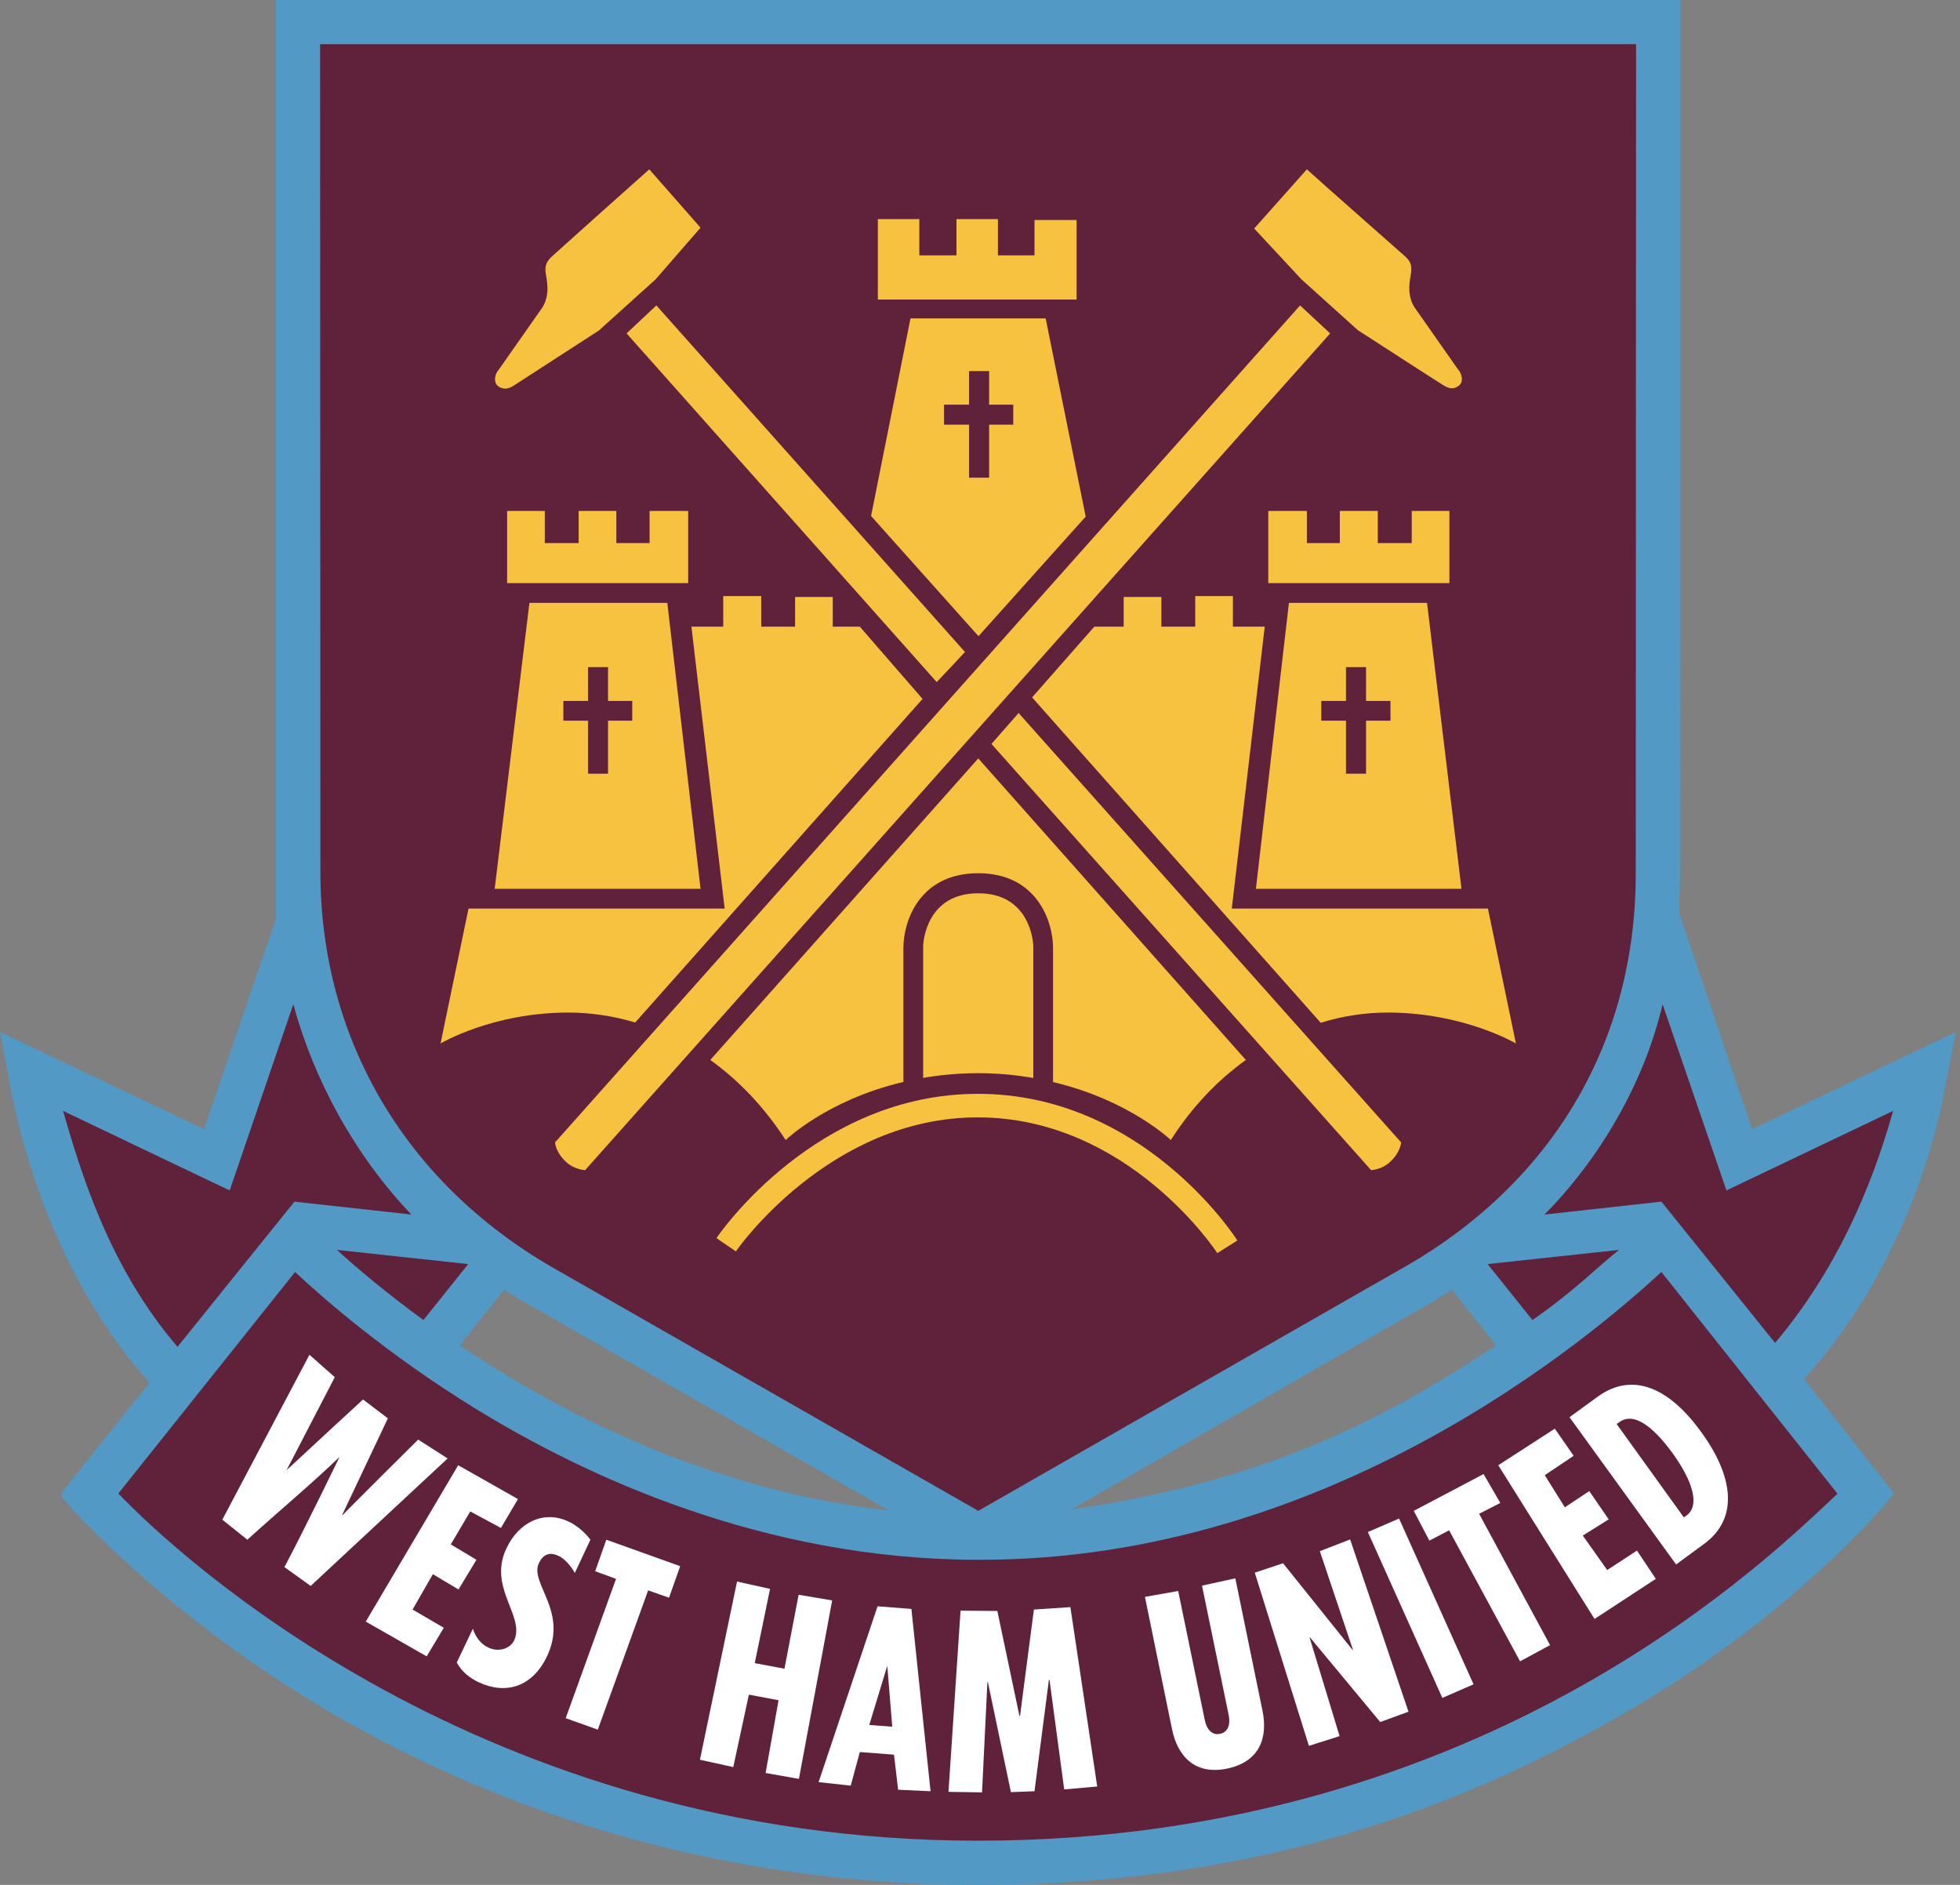 <?xml version="1.0" encoding="UTF-8"?>
<svg xmlns="http://www.w3.org/2000/svg" xmlns:xlink="http://www.w3.org/1999/xlink" width="26pt" height="25pt" viewBox="0 0 26 25" version="1.1">
<rect x="0" y="0" width="26" height="25" fill="#808080" stroke="none"/>
<g id="surface1">
<path style=" stroke:none;fill-rule:evenodd;fill:rgb(32.157%,60%,77.647%);fill-opacity:1;" d="M 14.211 20.02 C 16.941 19.633 18.523 18.711 19.848 17.844 L 19.258 17.105 C 19.113 17.199 18.902 17.328 18.746 17.414 L 14.211 20.02 M 6.098 17.844 C 7.453 18.758 9.434 19.77 11.793 20.035 L 7.125 17.367 C 6.977 17.285 6.828 17.195 6.688 17.105 Z M 25.945 13.688 L 25.805 14.402 C 25.785 14.5 25.461 16.613 23.93 18.289 L 25.125 19.809 L 24.977 19.984 C 24.934 20.035 23.766 21.402 21.758 22.598 C 19.906 23.699 17.117 25 12.973 25 C 8.98 25 5.977 23.684 4.164 22.582 C 2.191 21.383 0.992 20.055 0.949 20.004 L 0.801 19.828 L 0.938 19.645 L 1.984 18.34 C 0.453 16.641 0.129 14.359 0.109 14.258 L 0 13.688 L 2.707 14.977 L 3.66 12.188 L 3.66 0 L 22.289 0 L 22.285 11.582 C 22.285 11.75 22.277 11.938 22.27 12.098 L 23.242 14.977 Z M 25.945 13.688 "/>
<path style=" stroke:none;fill-rule:evenodd;fill:rgb(37.647%,13.333%,23.137%);fill-opacity:1;" d="M 18.535 16.859 L 12.977 20.039 L 7.414 16.859 C 5.402 15.734 4.25 13.801 4.25 11.562 L 4.246 0.586 L 21.703 0.586 L 21.699 11.582 C 21.699 13.902 20.52 15.762 18.535 16.859 "/>
<path style=" stroke:none;fill-rule:evenodd;fill:rgb(37.647%,13.333%,23.137%);fill-opacity:1;" d="M 13.012 20.688 C 17.652 20.688 21.113 17.723 22.039 16.871 L 24.375 19.812 C 23.582 20.543 19.785 24.414 12.973 24.414 C 6.414 24.414 2.367 20.641 1.57 19.809 L 3.914 16.871 C 4.297 17.23 5.137 17.961 6.289 18.672 C 7.77 19.586 10.125 20.676 12.93 20.688 L 13.012 20.688 "/>
<path style=" stroke:none;fill-rule:evenodd;fill:rgb(37.647%,13.333%,23.137%);fill-opacity:1;" d="M 22.039 15.938 L 20.488 16.109 C 21.215 15.375 21.809 14.371 22.055 13.32 L 22.902 15.789 L 25.113 14.734 C 24.82 15.773 24.355 16.852 23.547 17.812 L 22.039 15.938 "/>
<path style=" stroke:none;fill-rule:evenodd;fill:rgb(37.647%,13.333%,23.137%);fill-opacity:1;" d="M 21.477 16.578 C 21.188 16.805 20.887 17.121 20.328 17.508 L 19.734 16.766 L 21.477 16.578 "/>
<path style=" stroke:none;fill-rule:evenodd;fill:rgb(37.647%,13.333%,23.137%);fill-opacity:1;" d="M 6.211 16.766 L 5.617 17.508 C 5.113 17.141 4.723 16.809 4.469 16.578 L 6.211 16.766 "/>
<path style=" stroke:none;fill-rule:evenodd;fill:rgb(37.647%,13.333%,23.137%);fill-opacity:1;" d="M 2.355 17.863 C 1.43 16.789 1.059 15.496 0.836 14.734 L 2.75 15.648 L 3.047 15.789 L 3.891 13.32 C 4.164 14.324 4.707 15.324 5.457 16.109 L 3.906 15.938 L 2.355 17.863 "/>
<path style=" stroke:none;fill-rule:nonzero;fill:rgb(100%,100%,100%);fill-opacity:1;" d="M 4.441 18.266 L 3.801 19.5 C 4.148 19.176 4.816 18.562 4.816 18.562 L 5.145 18.812 L 4.539 20.094 L 4.543 20.098 C 4.539 20.094 5.547 19.094 5.547 19.094 L 5.938 19.344 L 4.121 21.035 L 3.773 20.785 C 4.035 20.293 4.504 19.324 4.504 19.324 C 4.125 19.688 3.73 20.016 3.281 20.422 L 2.949 20.156 L 4.105 17.969 L 4.441 18.266 "/>
<path style=" stroke:none;fill-rule:nonzero;fill:rgb(100%,100%,100%);fill-opacity:1;" d="M 6.078 19.434 L 6.871 19.883 L 6.645 20.266 L 6.238 20.047 L 5.98 20.484 L 6.32 20.688 L 6.082 21.082 L 5.742 20.879 L 5.473 21.348 L 5.887 21.59 L 5.66 21.969 L 4.852 21.508 L 6.078 19.434 "/>
<path style=" stroke:none;fill-rule:nonzero;fill:rgb(100%,100%,100%);fill-opacity:1;" d="M 6.273 21.602 C 6.305 21.707 6.379 21.809 6.477 21.852 C 6.617 21.918 6.766 21.867 6.82 21.758 C 6.969 21.438 6.473 21.062 6.715 20.543 C 6.879 20.188 7.215 20.027 7.539 20.18 C 7.641 20.227 7.75 20.312 7.832 20.422 L 7.625 20.863 C 7.574 20.77 7.488 20.672 7.41 20.637 C 7.312 20.59 7.215 20.594 7.148 20.734 C 7.023 21 7.539 21.367 7.258 21.965 C 7.062 22.379 6.707 22.48 6.348 22.312 C 6.223 22.25 6.129 22.176 6.059 22.051 L 6.273 21.602 "/>
<path style=" stroke:none;fill-rule:nonzero;fill:rgb(100%,100%,100%);fill-opacity:1;" d="M 8.598 21.094 L 7.93 22.941 L 7.504 22.789 L 8.172 20.941 L 7.895 20.84 L 8.043 20.422 L 9.023 20.773 L 8.875 21.191 L 8.598 21.094 "/>
<path style=" stroke:none;fill-rule:nonzero;fill:rgb(100%,100%,100%);fill-opacity:1;" d="M 10.598 23.594 L 10.156 23.516 L 10.328 22.551 L 9.934 22.477 L 9.727 23.438 L 9.285 23.34 L 9.777 20.977 L 10.215 21.074 L 10.012 22.059 L 10.406 22.133 L 10.594 21.152 L 11.039 21.227 L 10.598 23.594 "/>
<path style=" stroke:none;fill-rule:nonzero;fill:rgb(100%,100%,100%);fill-opacity:1;" d="M 12.09 21.34 L 12.344 23.758 L 11.914 23.738 L 11.859 23.273 L 11.406 23.238 L 11.285 23.684 L 10.859 23.637 L 11.641 21.305 L 12.09 21.34 M 11.836 22.902 L 11.77 22.094 L 11.531 22.879 Z M 11.836 22.902 "/>
<path style=" stroke:none;fill-rule:nonzero;fill:rgb(100%,100%,100%);fill-opacity:1;" d="M 13.23 21.367 L 13.523 22.758 L 13.531 22.758 L 13.715 21.348 L 14.199 21.316 L 14.555 23.695 L 14.117 23.734 L 13.922 22.281 L 13.914 22.281 L 13.723 23.758 L 13.41 23.77 L 13.105 22.312 L 13.098 22.312 L 13.027 23.773 L 12.582 23.766 L 12.742 21.363 L 13.23 21.367 "/>
<path style=" stroke:none;fill-rule:nonzero;fill:rgb(100%,100%,100%);fill-opacity:1;" d="M 15.629 21.102 L 15.98 22.805 C 16.012 22.969 16.102 23.016 16.184 22.996 C 16.27 22.98 16.332 22.902 16.297 22.738 L 15.945 21.031 L 16.387 20.934 L 16.746 22.684 C 16.824 23.051 16.707 23.367 16.281 23.457 C 15.855 23.547 15.621 23.297 15.547 22.934 L 15.188 21.18 L 15.629 21.102 "/>
<path style=" stroke:none;fill-rule:nonzero;fill:rgb(100%,100%,100%);fill-opacity:1;" d="M 17.02 20.734 L 17.945 21.887 L 17.949 21.887 L 17.508 20.574 L 17.91 20.418 L 18.684 22.703 L 18.309 22.84 L 17.375 21.715 L 17.371 21.715 L 17.77 23.027 L 17.363 23.156 L 16.645 20.859 L 17.02 20.734 "/>
<path style=" stroke:none;fill-rule:nonzero;fill:rgb(100%,100%,100%);fill-opacity:1;" d="M 19.133 22.52 L 18.145 20.32 L 18.559 20.141 L 19.547 22.34 L 19.133 22.52 "/>
<path style=" stroke:none;fill-rule:nonzero;fill:rgb(100%,100%,100%);fill-opacity:1;" d="M 19.621 20.078 L 20.562 21.82 L 20.164 22.035 L 19.223 20.297 L 18.961 20.434 L 18.754 20.039 L 19.68 19.551 L 19.902 19.934 L 19.621 20.078 "/>
<path style=" stroke:none;fill-rule:nonzero;fill:rgb(100%,100%,100%);fill-opacity:1;" d="M 19.875 19.434 L 20.625 18.949 L 20.875 19.309 L 20.492 19.566 L 20.758 19.992 L 21.082 19.777 L 21.34 20.152 L 20.996 20.367 L 21.32 20.824 L 21.715 20.566 L 21.965 20.941 L 21.152 21.473 L 19.875 19.434 "/>
<path style=" stroke:none;fill-rule:nonzero;fill:rgb(100%,100%,100%);fill-opacity:1;" d="M 20.82 18.797 L 21.191 18.527 C 21.672 18.176 22.16 18.43 22.566 18.992 C 22.977 19.555 23.086 20.129 22.602 20.48 L 22.234 20.75 L 20.82 18.797 M 22.336 20.125 L 22.371 20.102 C 22.562 19.961 22.441 19.625 22.184 19.27 C 21.926 18.918 21.672 18.723 21.48 18.863 L 21.445 18.887 Z M 22.336 20.125 "/>
<path style=" stroke:none;fill-rule:nonzero;fill:rgb(96.863%,76.078%,25.098%);fill-opacity:1;" d="M 8.613 2.246 L 9.293 3.02 L 8.695 3.707 L 7.945 4.383 C 7.945 4.383 6.883 5.07 6.805 5.121 C 6.727 5.168 6.66 5.164 6.602 5.117 C 6.547 5.07 6.559 4.965 6.617 4.902 L 7.195 4.078 C 7.301 3.906 7.254 3.723 7.238 3.617 C 7.227 3.508 7.258 3.465 7.316 3.406 C 7.371 3.355 8.344 2.484 8.613 2.246 "/>
<path style=" stroke:none;fill-rule:nonzero;fill:rgb(96.863%,76.078%,25.098%);fill-opacity:1;" d="M 12.426 9.047 L 8.312 4.422 L 8.707 4.051 L 12.801 8.648 L 12.426 9.047 "/>
<path style=" stroke:none;fill-rule:nonzero;fill:rgb(96.863%,76.078%,25.098%);fill-opacity:1;" d="M 13.512 9.457 L 18.586 15.152 C 18.586 15.152 18.582 15.277 18.445 15.406 C 18.332 15.516 18.188 15.52 18.188 15.52 L 13.152 9.867 L 13.512 9.457 "/>
<path style=" stroke:none;fill-rule:nonzero;fill:rgb(96.863%,76.078%,25.098%);fill-opacity:1;" d="M 16.637 3.031 L 17.262 3.703 L 18.012 4.379 C 18.012 4.379 19.074 5.066 19.152 5.113 C 19.234 5.164 19.297 5.16 19.355 5.113 C 19.414 5.066 19.398 4.961 19.34 4.898 L 18.762 4.074 C 18.656 3.902 18.703 3.719 18.719 3.613 C 18.73 3.504 18.703 3.461 18.641 3.402 C 18.586 3.352 17.594 2.48 17.336 2.246 L 16.637 3.031 "/>
<path style=" stroke:none;fill-rule:nonzero;fill:rgb(96.863%,76.078%,25.098%);fill-opacity:1;" d="M 7.762 15.52 L 17.645 4.422 L 17.246 4.051 L 7.363 15.152 C 7.363 15.152 7.367 15.277 7.504 15.406 C 7.617 15.516 7.762 15.52 7.762 15.52 "/>
<path style=" stroke:none;fill-rule:nonzero;fill:rgb(96.863%,76.078%,25.098%);fill-opacity:1;" d="M 9.762 16.598 C 9.773 16.578 11 14.82 12.969 14.82 C 14.965 14.82 16.137 16.602 16.148 16.621 L 16.414 16.453 C 16.363 16.371 15.137 14.508 12.973 14.508 C 10.832 14.508 9.555 16.344 9.504 16.422 L 9.762 16.598 "/>
<path style=" stroke:none;fill-rule:nonzero;fill:rgb(96.863%,76.078%,25.098%);fill-opacity:1;" d="M 6.727 7.734 L 6.727 6.777 L 7.227 6.777 L 7.227 7.203 L 7.676 7.203 L 7.676 6.777 L 8.176 6.777 L 8.176 7.203 L 8.617 7.203 L 8.617 6.777 L 9.129 6.777 L 9.129 7.734 L 6.727 7.734 "/>
<path style=" stroke:none;fill-rule:nonzero;fill:rgb(96.863%,76.078%,25.098%);fill-opacity:1;" d="M 16.824 7.734 L 16.824 6.777 L 17.336 6.777 L 17.336 7.203 L 17.773 7.203 L 17.773 6.777 L 18.277 6.777 L 18.277 7.203 L 18.727 7.203 L 18.727 6.777 L 19.227 6.777 L 19.227 7.734 L 16.824 7.734 "/>
<path style=" stroke:none;fill-rule:nonzero;fill:rgb(96.863%,76.078%,25.098%);fill-opacity:1;" d="M 13.691 9.25 L 14.516 8.312 L 14.906 8.312 L 14.906 7.918 L 15.406 7.918 L 15.406 8.312 L 15.855 8.312 L 15.855 7.906 L 16.355 7.906 L 16.355 8.312 L 16.777 8.312 L 16.34 12.051 L 19.738 12.051 L 20.109 13.84 C 20.109 13.84 19.418 13.43 18.41 13.43 C 18.117 13.43 17.816 13.473 17.52 13.566 L 13.691 9.25 "/>
<path style=" stroke:none;fill-rule:nonzero;fill:rgb(96.863%,76.078%,25.098%);fill-opacity:1;" d="M 8.426 13.562 C 8.133 13.473 7.824 13.43 7.539 13.43 C 6.531 13.43 5.844 13.84 5.844 13.84 L 6.215 12.051 L 9.613 12.051 L 9.172 8.312 L 9.594 8.312 L 9.594 7.906 L 10.098 7.906 L 10.098 8.312 L 10.547 8.312 L 10.547 7.918 L 11.047 7.918 L 11.047 8.312 L 11.406 8.312 L 12.238 9.27 L 8.426 13.562 "/>
<path style=" stroke:none;fill-rule:nonzero;fill:rgb(96.863%,76.078%,25.098%);fill-opacity:1;" d="M 11.645 3.973 L 11.645 2.906 L 12.195 2.906 L 12.195 3.387 L 12.688 3.387 L 12.688 2.906 L 13.238 2.906 L 13.238 3.387 L 13.723 3.387 L 13.723 2.918 L 14.281 2.918 L 14.281 3.973 L 11.645 3.973 "/>
<path style=" stroke:none;fill-rule:nonzero;fill:rgb(96.863%,76.078%,25.098%);fill-opacity:1;" d="M 11.984 14.352 C 11.984 14.352 11.984 12.57 11.984 12.57 C 11.984 12.227 12.191 11.582 12.977 11.582 C 13.758 11.582 13.969 12.227 13.969 12.57 L 13.969 14.355 L 13.969 14.352 C 14.98 14.59 15.531 15.121 15.531 15.121 C 15.816 14.676 16.156 14.324 16.527 14.059 L 12.977 10.059 L 9.422 14.059 C 9.793 14.324 10.133 14.676 10.422 15.121 C 10.422 15.121 10.969 14.59 11.977 14.352 L 11.984 14.352 "/>
<path style=" stroke:none;fill-rule:nonzero;fill:rgb(96.863%,76.078%,25.098%);fill-opacity:1;" d="M 12.246 14.301 L 12.246 12.551 C 12.246 12.48 12.297 11.848 12.977 11.848 C 13.656 11.848 13.707 12.48 13.707 12.551 C 13.707 12.551 13.707 14.301 13.707 14.301 L 13.703 14.297 C 13.48 14.258 13.234 14.234 12.973 14.234 L 12.98 14.234 C 12.715 14.234 12.469 14.258 12.242 14.297 L 12.246 14.301 "/>
<path style=" stroke:none;fill-rule:nonzero;fill:rgb(96.863%,76.078%,25.098%);fill-opacity:1;" d="M 9.293 11.789 L 6.562 11.789 L 7.023 7.996 L 8.852 7.996 L 9.293 11.789 M 8.387 9.297 L 8.066 9.297 L 8.066 8.848 L 7.801 8.848 L 7.801 9.297 L 7.473 9.297 L 7.473 9.559 L 7.801 9.559 L 7.801 10.262 L 8.066 10.262 L 8.066 9.559 L 8.387 9.559 Z M 8.387 9.297 "/>
<path style=" stroke:none;fill-rule:nonzero;fill:rgb(96.863%,76.078%,25.098%);fill-opacity:1;" d="M 17.098 7.996 L 18.93 7.996 L 19.387 11.789 L 16.66 11.789 L 17.098 7.996 M 18.445 9.297 L 18.121 9.297 L 18.121 8.848 L 17.855 8.848 L 17.855 9.297 L 17.527 9.297 L 17.527 9.559 L 17.855 9.559 L 17.855 10.262 L 18.121 10.262 L 18.121 9.559 L 18.445 9.559 Z M 18.445 9.297 "/>
<path style=" stroke:none;fill-rule:nonzero;fill:rgb(96.863%,76.078%,25.098%);fill-opacity:1;" d="M 11.555 6.844 L 12.078 4.223 L 13.871 4.223 L 14.402 6.852 L 12.98 8.438 L 11.555 6.844 M 13.441 5.367 L 13.121 5.367 L 13.121 4.922 L 12.855 4.922 L 12.855 5.367 L 12.523 5.367 L 12.523 5.633 L 12.855 5.633 L 12.855 6.336 L 13.121 6.336 L 13.121 5.633 L 13.441 5.633 Z M 13.441 5.367 "/>
</g>
</svg>
